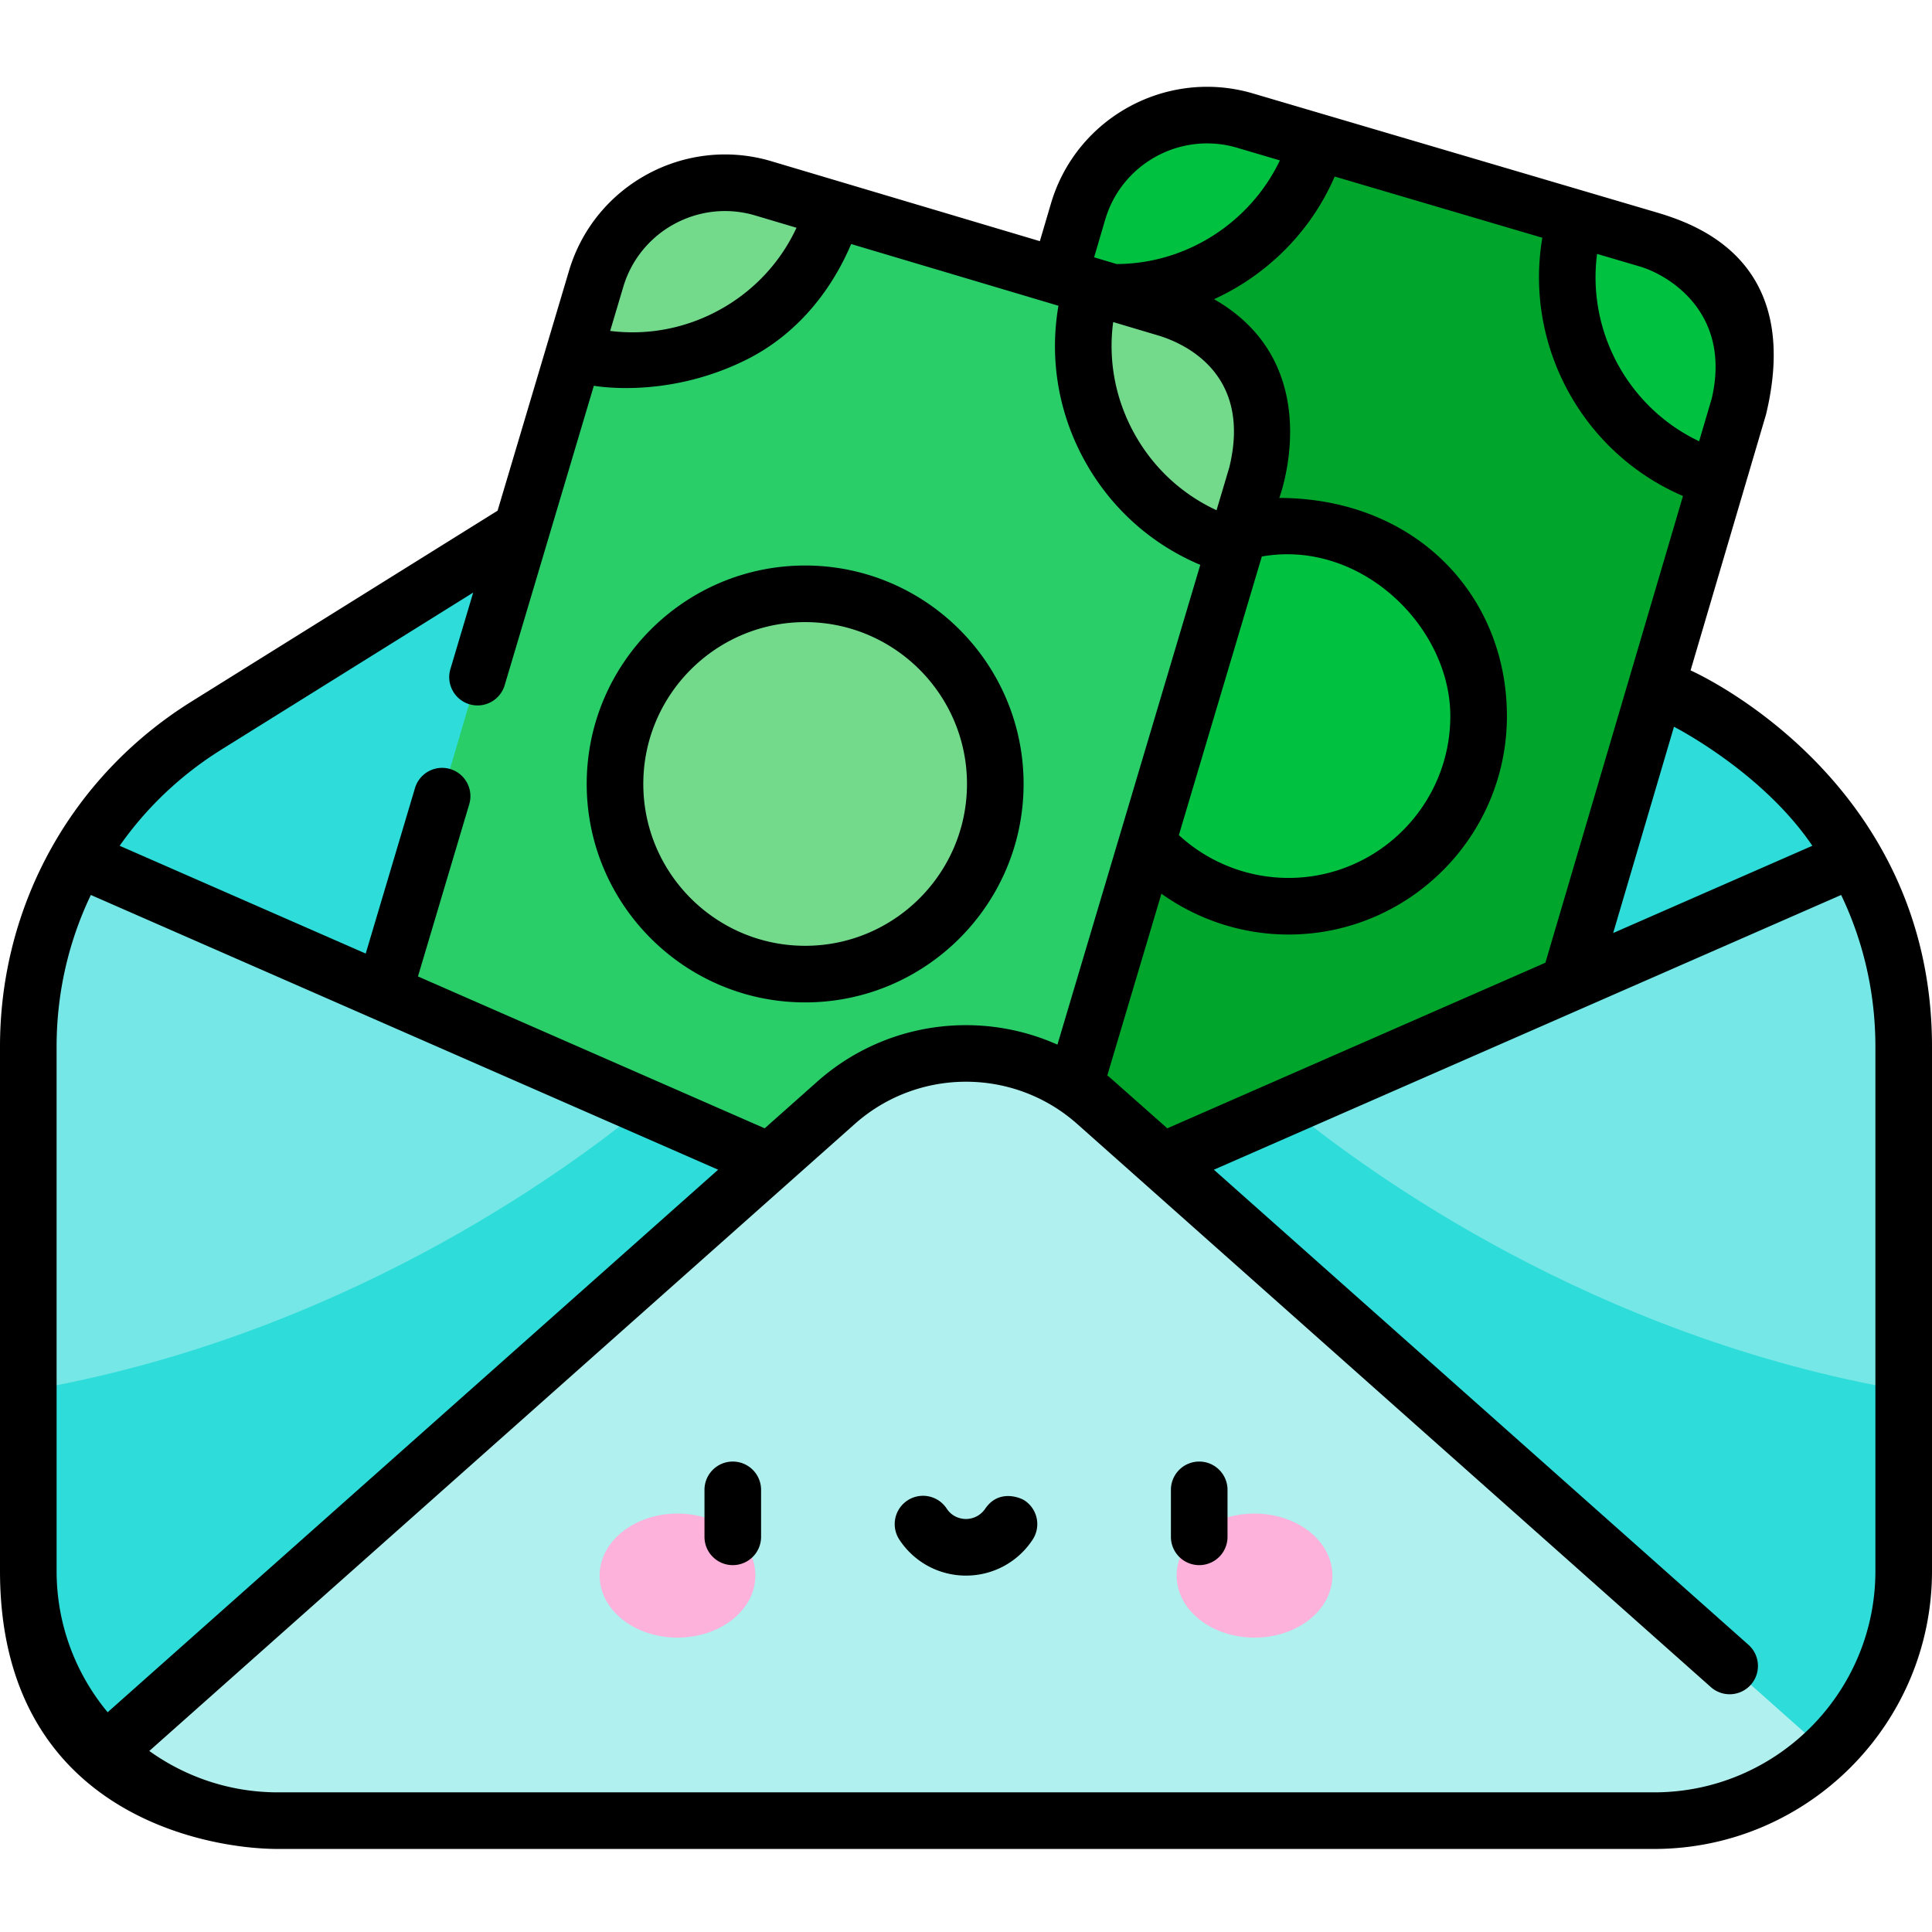 <svg xmlns="http://www.w3.org/2000/svg" width="512pt" height="512pt" viewBox="0 -23 512 512"><path fill="#2eddda" d="M209.14 72.988 54.724 169.273A100.29 100.29 0 0 0 7.5 254.367V393.34c0 36.535 29.617 66.152 66.152 66.152h364.696c36.535 0 66.152-29.617 66.152-66.152V254.367a100.29 100.29 0 0 0-47.223-85.094L302.86 72.988c-28.68-17.883-65.039-17.883-93.718 0m0 0"/><path fill="#00a62c" d="m352.98 324.586-106.804-31.488c-18.867-5.563-29.653-25.364-24.09-44.23l63.621-215.821c5.563-18.863 25.367-29.652 44.23-24.09l106.81 31.488c18.862 5.563 29.651 25.364 24.089 44.23L397.21 300.497c-5.563 18.863-25.363 29.649-44.23 24.09m0 0"/><g fill="#00c140"><path d="m349.078 14.602-19.14-5.645c-18.864-5.562-38.668 5.227-44.231 24.09l-5.64 19.14c29.437 8.68 60.331-8.148 69.011-37.585M455.191 103.813l5.645-19.137c5.559-18.867-5.227-38.668-24.094-44.23L417.605 34.8c-8.675 29.437 8.153 60.336 37.586 69.012M227.727 229.727l-5.641 19.14c-5.563 18.867 5.223 38.668 24.09 44.23l19.137 5.645c8.68-29.437-8.149-60.336-37.586-69.015M397.21 300.496l5.642-19.14c-29.434-8.68-60.332 8.148-69.012 37.585l19.14 5.645c18.868 5.559 38.668-5.227 44.23-24.09M391.848 166.77c0 27.832-22.559 50.39-50.387 50.39s-50.39-22.558-50.39-50.39c0-27.829 22.562-50.387 50.39-50.387s50.387 22.558 50.387 50.387m0 0"/></g><path fill="#29ce69" d="m224.738 342.688-106.804-31.489c-18.868-5.562-29.653-25.363-24.09-44.23l63.62-215.82c5.563-18.864 25.364-29.649 44.231-24.09L308.5 58.547c18.867 5.562 29.652 25.363 24.09 44.23l-63.621 215.82c-5.563 18.864-25.364 29.65-44.23 24.09m0 0"/><path fill="#73da8c" d="m220.836 32.703-19.14-5.644c-18.868-5.559-38.669 5.226-44.231 24.09l-5.64 19.14c29.437 8.68 60.331-8.152 69.01-37.586M326.95 121.918l5.64-19.14c5.562-18.868-5.223-38.669-24.09-44.231l-19.137-5.645c-8.68 29.438 8.149 60.336 37.586 69.016M99.484 247.832l-5.64 19.137c-5.563 18.867 5.222 38.668 24.09 44.23l19.136 5.645c8.68-29.438-8.148-60.336-37.586-69.012M268.969 318.598l5.64-19.141c-29.433-8.68-60.332 8.148-69.011 37.586l19.14 5.644c18.867 5.56 38.668-5.226 44.23-24.09m0 0"/><path fill="#76e7e7" d="M256 307.57 20.758 204.535A100.2 100.2 0 0 0 7.5 254.367V393.34c0 36.535 29.617 66.152 66.152 66.152h364.696c36.535 0 66.152-29.617 66.152-66.152V254.367c0-17.773-4.703-34.894-13.258-49.832zm0 0"/><path fill="#2eddda" d="M504.5 345.484c-82.074-14.14-141.82-57.593-163.305-75.23L256 307.57l-85.195-37.316c-21.485 17.637-81.23 61.09-163.305 75.23v47.856c0 36.535 29.617 66.152 66.152 66.152h364.696c36.535 0 66.152-29.617 66.152-66.152zm0 0"/><path fill="#b0f0ef" d="M221.535 269.262 28.027 441.242c11.871 11.305 27.938 18.25 45.625 18.25h364.696c17.687 0 33.754-6.941 45.62-18.246L290.466 269.262c-19.656-17.465-49.274-17.465-68.93 0m0 0"/><path fill="#73da8c" d="M263.605 184.875c0 27.828-22.558 50.387-50.386 50.387-27.832 0-50.39-22.559-50.39-50.387 0-27.832 22.558-50.39 50.39-50.39 27.828 0 50.386 22.558 50.386 50.39m0 0"/><path fill="#fdb2db" d="M200.184 394.55c0-9.077-9.243-16.437-20.641-16.437-11.402 0-20.64 7.36-20.64 16.438s9.238 16.433 20.64 16.433c11.398 0 20.64-7.355 20.64-16.433M353.098 394.55c0-9.077-9.239-16.437-20.641-16.437-11.398 0-20.64 7.36-20.64 16.438s9.242 16.433 20.64 16.433c11.402 0 20.64-7.355 20.64-16.433m0 0"/><path d="M317.805 364.328a7.5 7.5 0 0 0-7.5 7.5v12.45a7.5 7.5 0 0 0 7.5 7.5c4.144 0 7.5-3.356 7.5-7.5v-12.45c0-4.144-3.356-7.5-7.5-7.5M194.195 364.328a7.497 7.497 0 0 0-7.5 7.5v12.45c0 4.144 3.356 7.5 7.5 7.5a7.5 7.5 0 0 0 7.5-7.5v-12.45a7.5 7.5 0 0 0-7.5-7.5M271.508 374.633c-1.27-.832-6.88-2.992-10.387 2.152-1.68 2.469-4.129 2.766-5.121 2.766s-3.484-.274-5.121-2.766a7.5 7.5 0 1 0-12.54 8.234c3.923 5.97 10.52 9.532 17.661 9.532s13.738-3.563 17.66-9.531a7.5 7.5 0 0 0-2.152-10.387M213.215 242.645h.16c31.848 0 57.8-25.868 57.887-57.73.086-31.919-25.813-57.958-57.73-58.048h-.16c-31.845 0-57.802 25.867-57.888 57.73-.086 31.923 25.813 57.962 57.73 58.048m.156-100.778h.121c23.649.067 42.836 19.356 42.77 43.008-.063 23.61-19.29 42.77-42.887 42.77h-.117c-23.649-.063-42.836-19.356-42.774-43.004.067-23.61 19.293-42.774 42.887-42.774m0 0"/><path d="m448.02 154.664 20.007-67.867c9.723-40.555-18.117-50.29-29.164-53.547L332.06 1.766c-22.805-6.723-46.82 6.359-53.543 29.16l-2.946 9.984-71.148-21.183c-22.785-6.786-46.84 6.23-53.625 29.015l-18.934 63.594-81.11 50.574C18.974 182.727 0 216.918 0 254.367V393.34c0 63.887 54.3 73.652 73.652 73.652h364.696c40.613 0 73.652-33.043 73.652-73.652V254.367c0-71.664-63.98-99.703-63.98-99.703m32.27 46.477-52.786 23.12 16.117-54.663c-.004 0 23.379 11.894 36.668 31.543m-186.833 60.832 14.332-48.133c9.742 6.965 21.504 10.82 33.672 10.82 31.918 0 57.887-25.969 57.887-57.89 0-31.918-24.075-57.711-60.328-57.813 0 0 13.289-35.195-17.278-52.668 14.11-6.441 25.688-17.96 31.969-32.504l55.023 16.223c-4.851 28.582 10.63 57.008 37.274 68.437L409.547 232.13l-100.2 43.887s-15.218-13.496-15.89-14.043m1.547-199.625 11.855 3.53c7.2 2.142 24.957 10.278 18.922 34.966l-3.383 11.37c-9.304-4.3-16.957-11.44-21.949-20.609-4.933-9.058-6.789-19.222-5.445-29.257m39.394 62.129c26.247-4.63 49.95 18.648 49.95 42.293 0 23.648-19.239 42.89-42.887 42.89a42.94 42.94 0 0 1-29.05-11.347zm119.243-41.922-3.356 11.379c-18.758-8.895-29.746-29.063-27.043-49.649l11.383 3.356c7.203 2.12 24.328 11.933 19.016 34.914M292.902 35.168c4.383-14.867 20.047-23.398 34.918-19.016l11.364 3.352c-7.848 16.426-24.696 27.414-43.247 27.465v.008l-5.988-1.786zm-92.757-1.066 10.937 3.257c-4.305 9.258-11.422 16.871-20.555 21.844-8.93 4.863-18.933 6.727-28.828 5.496l3.477-11.676c4.422-14.855 20.11-23.343 34.969-18.921M58.687 175.64l66.711-41.598-6.035 20.266c-1.18 3.968 1.078 8.148 5.051 9.328a7.5 7.5 0 0 0 9.328-5.047l23.63-79.36c3.41.567 21.007 2.727 40.327-6.855 12.903-6.398 22.336-17.637 27.863-30.703L280.5 58.027c-2.402 13.926-.086 28.157 6.777 40.754 6.907 12.68 17.696 22.39 30.813 27.91L280.23 253.84c-20.812-9.3-45.835-6.035-63.675 9.82l-13.903 12.356-91.89-40.25 13.59-45.637c1.18-3.969-1.079-8.149-5.047-9.328a7.497 7.497 0 0 0-9.328 5.047l-13.059 43.855-65.207-28.562c7.047-10.043 16.144-18.746 26.977-25.5M15 254.367c0-14.219 3.18-27.887 9.078-40.191l166.23 72.808-161.78 143.778C20.085 420.598 15 407.555 15 393.34zM497 393.34c0 32.34-26.312 58.652-58.652 58.652H73.652c-12.707 0-24.472-4.078-34.086-10.969L226.52 274.871c16.808-14.937 42.156-14.937 58.96 0l167.91 149.227a7.5 7.5 0 0 0 10.59-.621c2.75-3.098 2.473-7.84-.625-10.59L321.691 286.984l166.23-72.808c5.9 12.304 9.079 25.972 9.079 40.191zm0 0"/></svg>